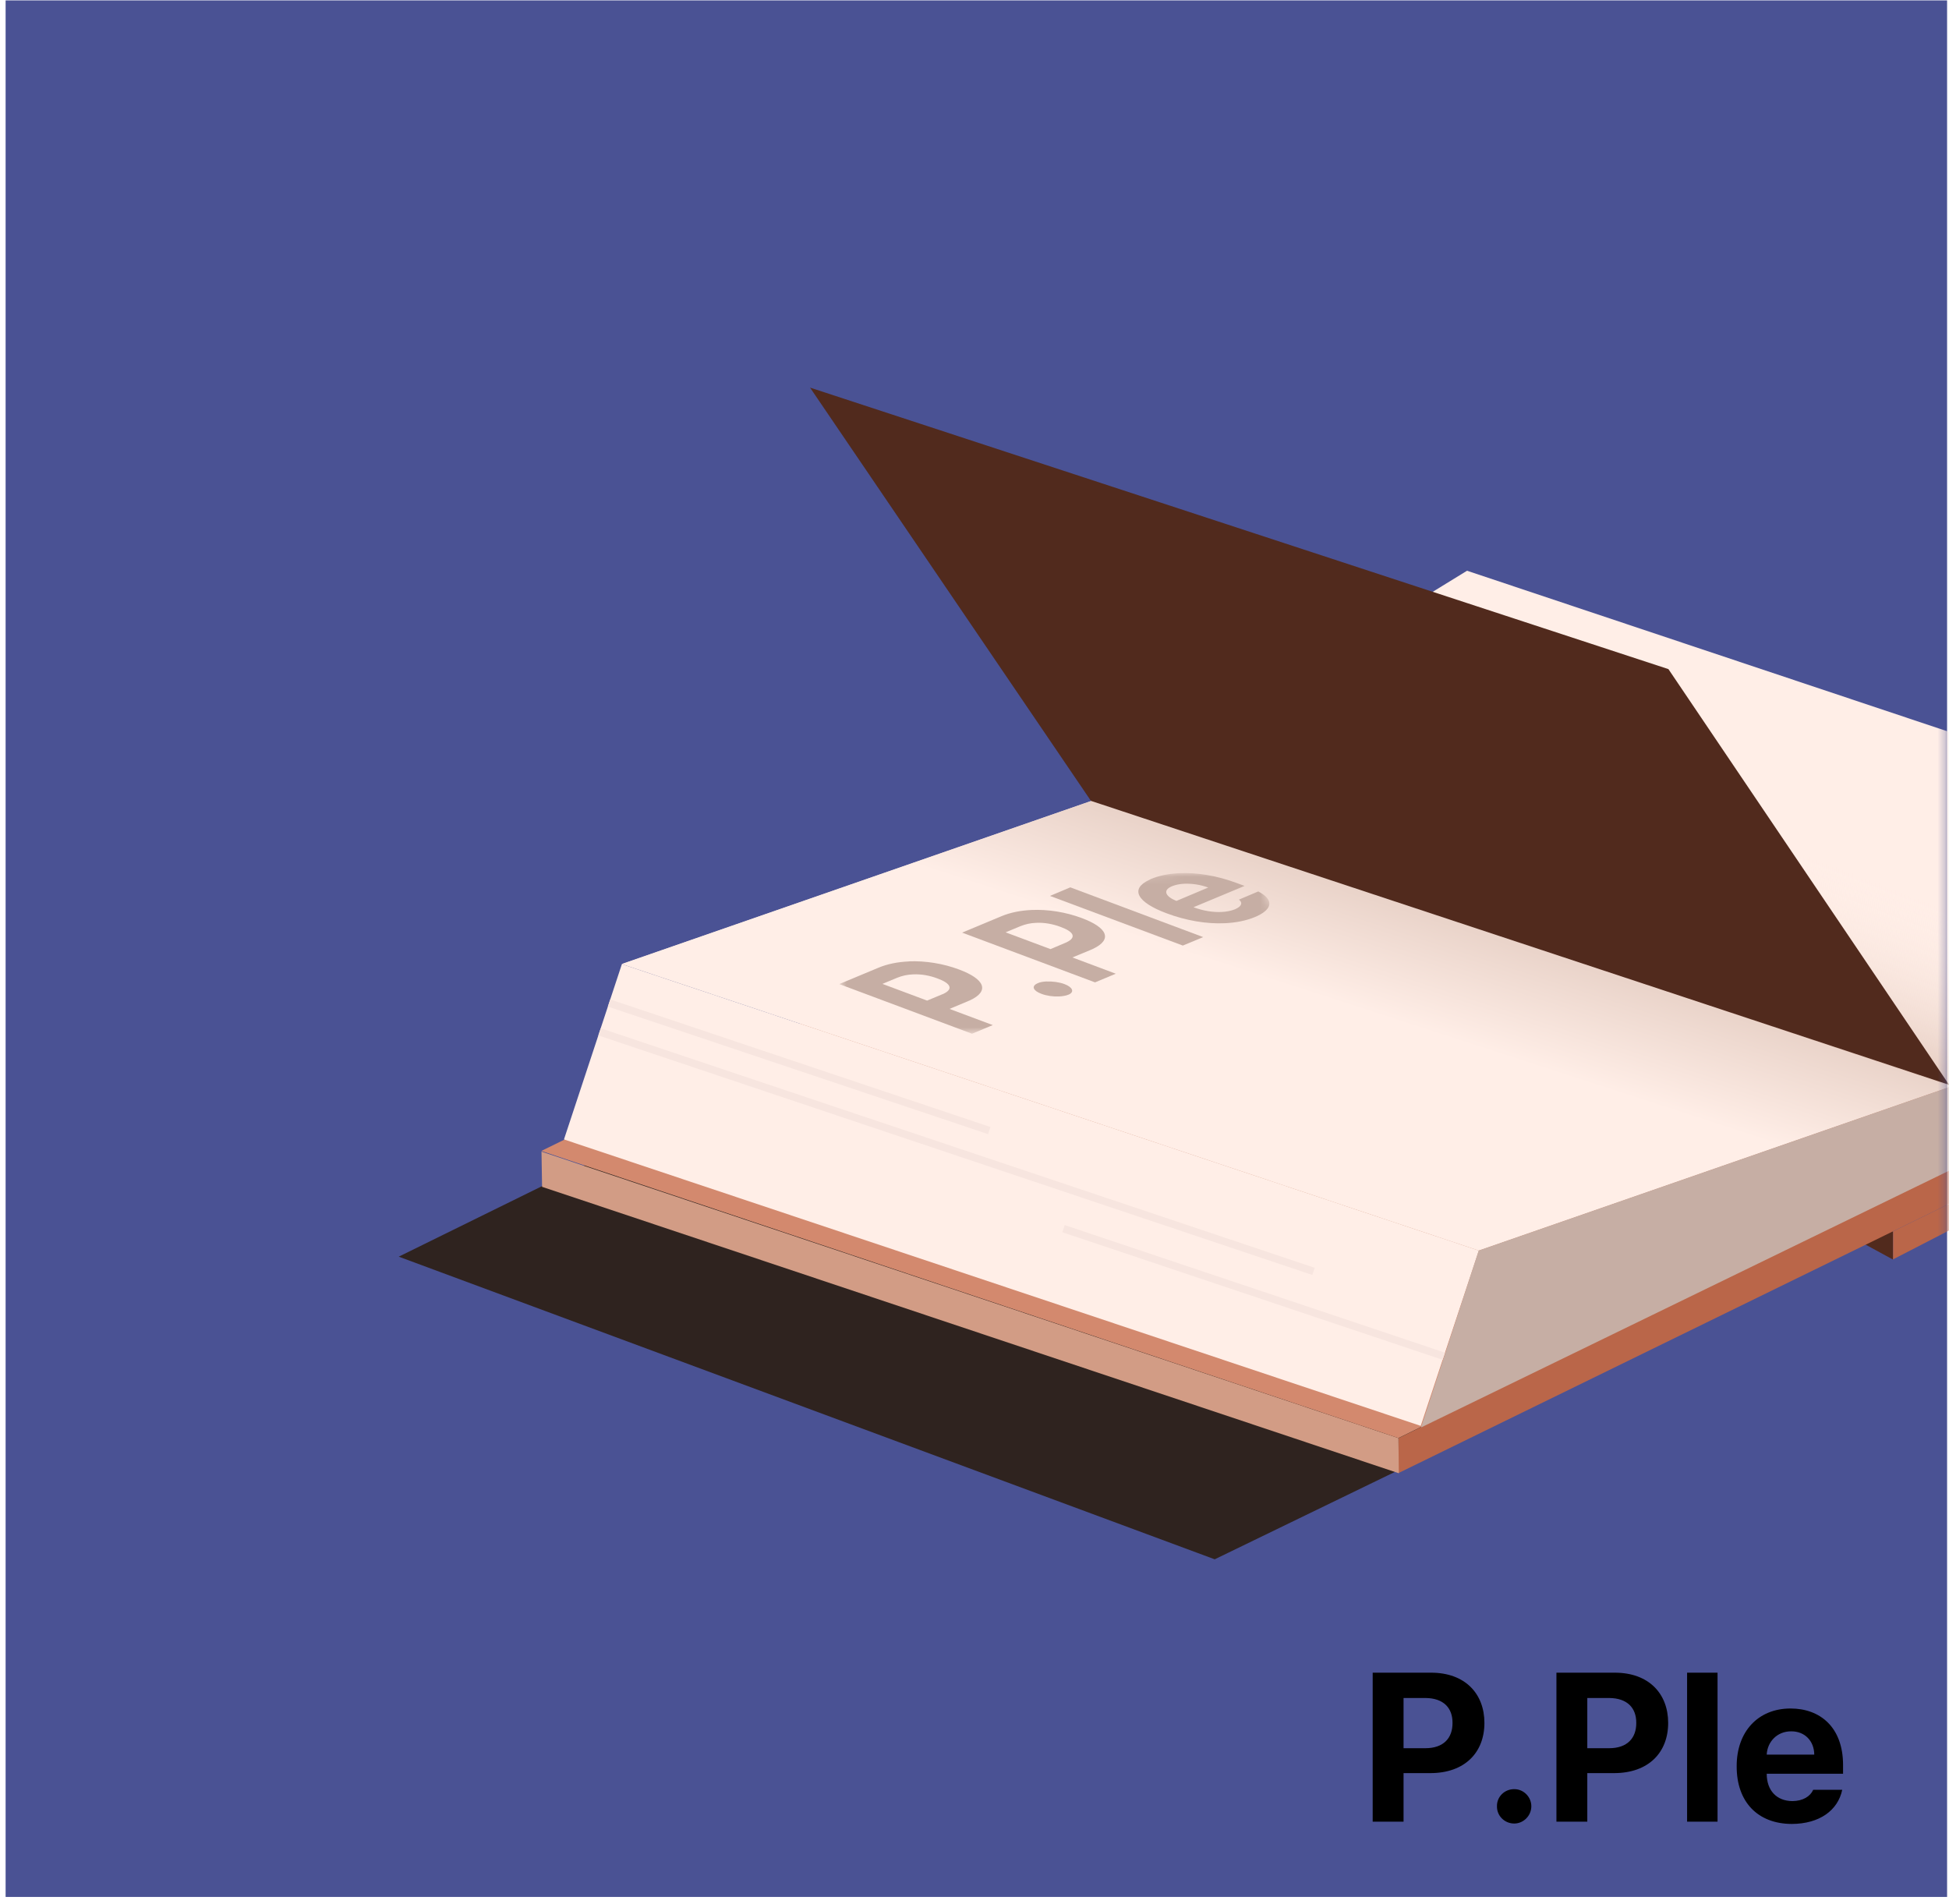 <svg width="259" height="253" viewBox="0 0 259 253" fill="none" xmlns="http://www.w3.org/2000/svg">
<rect x="0.746" y="0.053" width="258" height="252" fill="#4A5294"/>
<mask id="mask0_502_15585" style="mask-type:alpha" maskUnits="userSpaceOnUse" x="0" y="0" width="259" height="253">
<rect x="0.746" y="0.053" width="258" height="252" fill="#D6895E"/>
</mask>
<g mask="url(#mask0_502_15585)">
<path d="M52.986 166.977L136.485 125.9L250.377 164.05L161.422 207.191L52.986 166.977Z" fill="#2F231F"/>
<path d="M251.561 163.612L269.855 154.658L269.592 158.042L251.561 167.337L251.561 163.612Z" fill="#BA6649"/>
<path d="M251.55 163.634L247.807 161.492L247.808 165.322L251.55 167.359L251.55 163.634Z" fill="#512A1D"/>
<path d="M185.842 191.092L326.949 121.885V126.764L185.842 195.731V191.092Z" fill="#BA6649"/>
<path d="M185.825 191.08L71.959 153.02L72.035 157.697L185.889 195.757L185.838 191.08H185.825Z" fill="#D29C85"/>
<path d="M71.936 152.93L213.042 83.773L326.934 121.923L185.827 191.079L71.936 152.93Z" fill="#D3896E"/>
<path d="M196.51 166.164L82.643 128.104L74.945 151.4L188.799 189.461L196.522 166.164H196.51Z" fill="#FFEEE7"/>
<path d="M196.509 166.152L82.643 128.091L145.378 106.299L259.232 144.36L196.509 166.152Z" fill="#F2E1DA"/>
<path d="M196.509 166.152L82.643 128.091L145.378 106.299L259.232 144.36L196.509 166.152Z" fill="url(#paint0_linear_502_15585)"/>
<path d="M196.509 166.153L188.836 189.677L259.231 155.446V144.373L196.509 166.165V166.153Z" fill="#C6AEA4"/>
<path d="M308.82 113.897L194.953 75.836L145.377 106.287L259.231 144.348L308.82 113.897Z" fill="#FFEEE7"/>
<path d="M308.82 113.897L194.953 75.836L145.377 106.287L259.231 144.348L308.82 113.897Z" fill="url(#paint1_linear_502_15585)"/>
<path d="M144.972 106.413L259.016 144.145L221.713 88.906L107.645 51.502L144.972 106.413Z" fill="#512A1D"/>
<mask id="mask1_502_15585" style="mask-type:luminance" maskUnits="userSpaceOnUse" x="107" y="115" width="67" height="24">
<path d="M113.752 138.03L107.646 118.121L167.31 115.555L173.415 135.451L113.752 138.03Z" fill="white"/>
</mask>
<g mask="url(#mask1_502_15585)">
<path d="M123.22 132.958L117.266 130.733L119.213 129.924C119.883 129.646 120.603 129.494 121.349 129.469C122.436 129.418 123.549 129.621 124.585 130.013C126.304 130.645 126.759 131.403 125.356 132.06L125.167 132.136L123.22 132.945M120.768 127.75C119.314 127.813 117.936 128.079 116.735 128.584L111.527 130.758L129.174 137.357L131.929 136.206L126.178 134.058L128.567 133.059C128.681 133.008 128.807 132.958 128.921 132.907C131.575 131.656 130.817 130.076 127.429 128.812C125.331 128.028 122.967 127.649 120.768 127.737" fill="#C6AEA4"/>
<path d="M139.096 130.406C138.628 130.432 138.211 130.495 137.92 130.634L137.819 130.684C137.048 131.051 137.288 131.645 138.388 132.05C139.07 132.315 139.955 132.441 140.739 132.403C141.219 132.378 141.662 132.302 141.99 132.163L142.053 132.138C142.787 131.797 142.559 131.177 141.459 130.76C140.752 130.495 139.854 130.381 139.096 130.419" fill="#C6AEA4"/>
<path d="M139.59 126.107L133.636 123.883L135.583 123.074C136.253 122.796 136.973 122.644 137.706 122.619C138.781 122.568 139.906 122.77 140.942 123.162C142.662 123.794 143.117 124.54 141.726 125.21L141.524 125.298L139.577 126.12M137.1 120.912C135.646 120.975 134.268 121.241 133.067 121.746L127.859 123.921L145.518 130.532L148.274 129.381L142.51 127.22L144.899 126.234C145.013 126.183 145.139 126.133 145.24 126.082C147.907 124.818 147.136 123.251 143.761 121.987C141.663 121.203 139.299 120.811 137.087 120.912" fill="#C6AEA4"/>
<path d="M142.232 117.904L139.527 119.042L157.186 125.64L159.891 124.515L142.232 117.904Z" fill="#C6AEA4"/>
<path d="M156.313 119.7C154.91 119.131 154.506 118.334 155.618 117.816L155.757 117.753C156.212 117.563 156.781 117.45 157.4 117.424C158.412 117.386 159.549 117.551 160.56 117.93L156.326 119.712M156.743 116.021C155.289 116.084 154.013 116.35 152.989 116.78C152.888 116.83 152.799 116.856 152.711 116.919C150.132 118.12 151.093 119.889 155.036 121.356C157.628 122.329 160.346 122.784 162.76 122.67C164.239 122.607 165.617 122.329 166.767 121.849C166.881 121.798 166.982 121.76 167.083 121.71C169.207 120.698 169.194 119.485 167.209 118.448L164.643 119.535C165.136 119.915 165.048 120.382 164.239 120.761L164.138 120.812C163.607 121.027 162.975 121.153 162.292 121.179C161.155 121.229 159.853 121.014 158.601 120.547L165.389 117.715L164.365 117.336C161.622 116.312 158.98 115.92 156.743 116.021Z" fill="#C6AEA4"/>
</g>
<path d="M80.936 133.273L131.46 150.224" stroke="#F7E5DF" stroke-miterlimit="10"/>
<path d="M79.672 137.105L174.552 168.934" stroke="#F7E5DF" stroke-miterlimit="10"/>
<path d="M141.332 163.258L191.869 180.209" stroke="#F7E5DF" stroke-miterlimit="10"/>
<path d="M182.414 242.053V222.256H190.18C194.678 222.256 197.262 225.031 197.262 228.928C197.262 232.879 194.637 235.6 190.07 235.6H186.516V242.053H182.414ZM186.516 232.291H189.414C191.848 232.291 193.037 230.924 193.023 228.928C193.037 226.959 191.848 225.633 189.414 225.619H186.516V232.291ZM201.227 242.299C199.941 242.299 198.902 241.273 198.93 240.002C198.902 238.744 199.941 237.719 201.227 237.732C202.443 237.719 203.496 238.744 203.496 240.002C203.496 241.273 202.443 242.299 201.227 242.299ZM206.832 242.053V222.256H214.598C219.096 222.256 221.68 225.031 221.68 228.928C221.68 232.879 219.055 235.6 214.488 235.6H210.934V242.053H206.832ZM210.934 232.291H213.832C216.266 232.291 217.455 230.924 217.441 228.928C217.455 226.959 216.266 225.633 213.832 225.619H210.934V232.291ZM228.242 222.256V242.053H224.195V222.256H228.242ZM238.113 242.354C233.561 242.34 230.771 239.4 230.785 234.697C230.771 230.117 233.602 227.014 237.949 227.014C241.846 227.014 244.922 229.475 244.922 234.533V235.682H234.777C234.777 237.924 236.104 239.305 238.195 239.318C239.576 239.305 240.561 238.703 240.957 237.814H244.812C244.238 240.562 241.777 242.34 238.113 242.354ZM234.777 233.139H241.094C241.08 231.334 239.836 230.035 238.031 230.049C236.172 230.035 234.859 231.43 234.777 233.139Z" fill="black"/>
</g>
<defs>
<linearGradient id="paint0_linear_502_15585" x1="186.048" y1="114.773" x2="179.076" y2="136.225" gradientUnits="userSpaceOnUse">
<stop stop-color="#E2CABF"/>
<stop offset="0.89" stop-color="#FFEEE7"/>
</linearGradient>
<linearGradient id="paint1_linear_502_15585" x1="205.041" y1="125.111" x2="217.062" y2="93.616" gradientUnits="userSpaceOnUse">
<stop stop-color="#E2C8BC"/>
<stop offset="0.687" stop-color="#FFEFE8" stop-opacity="0"/>
</linearGradient>
</defs>
</svg>
